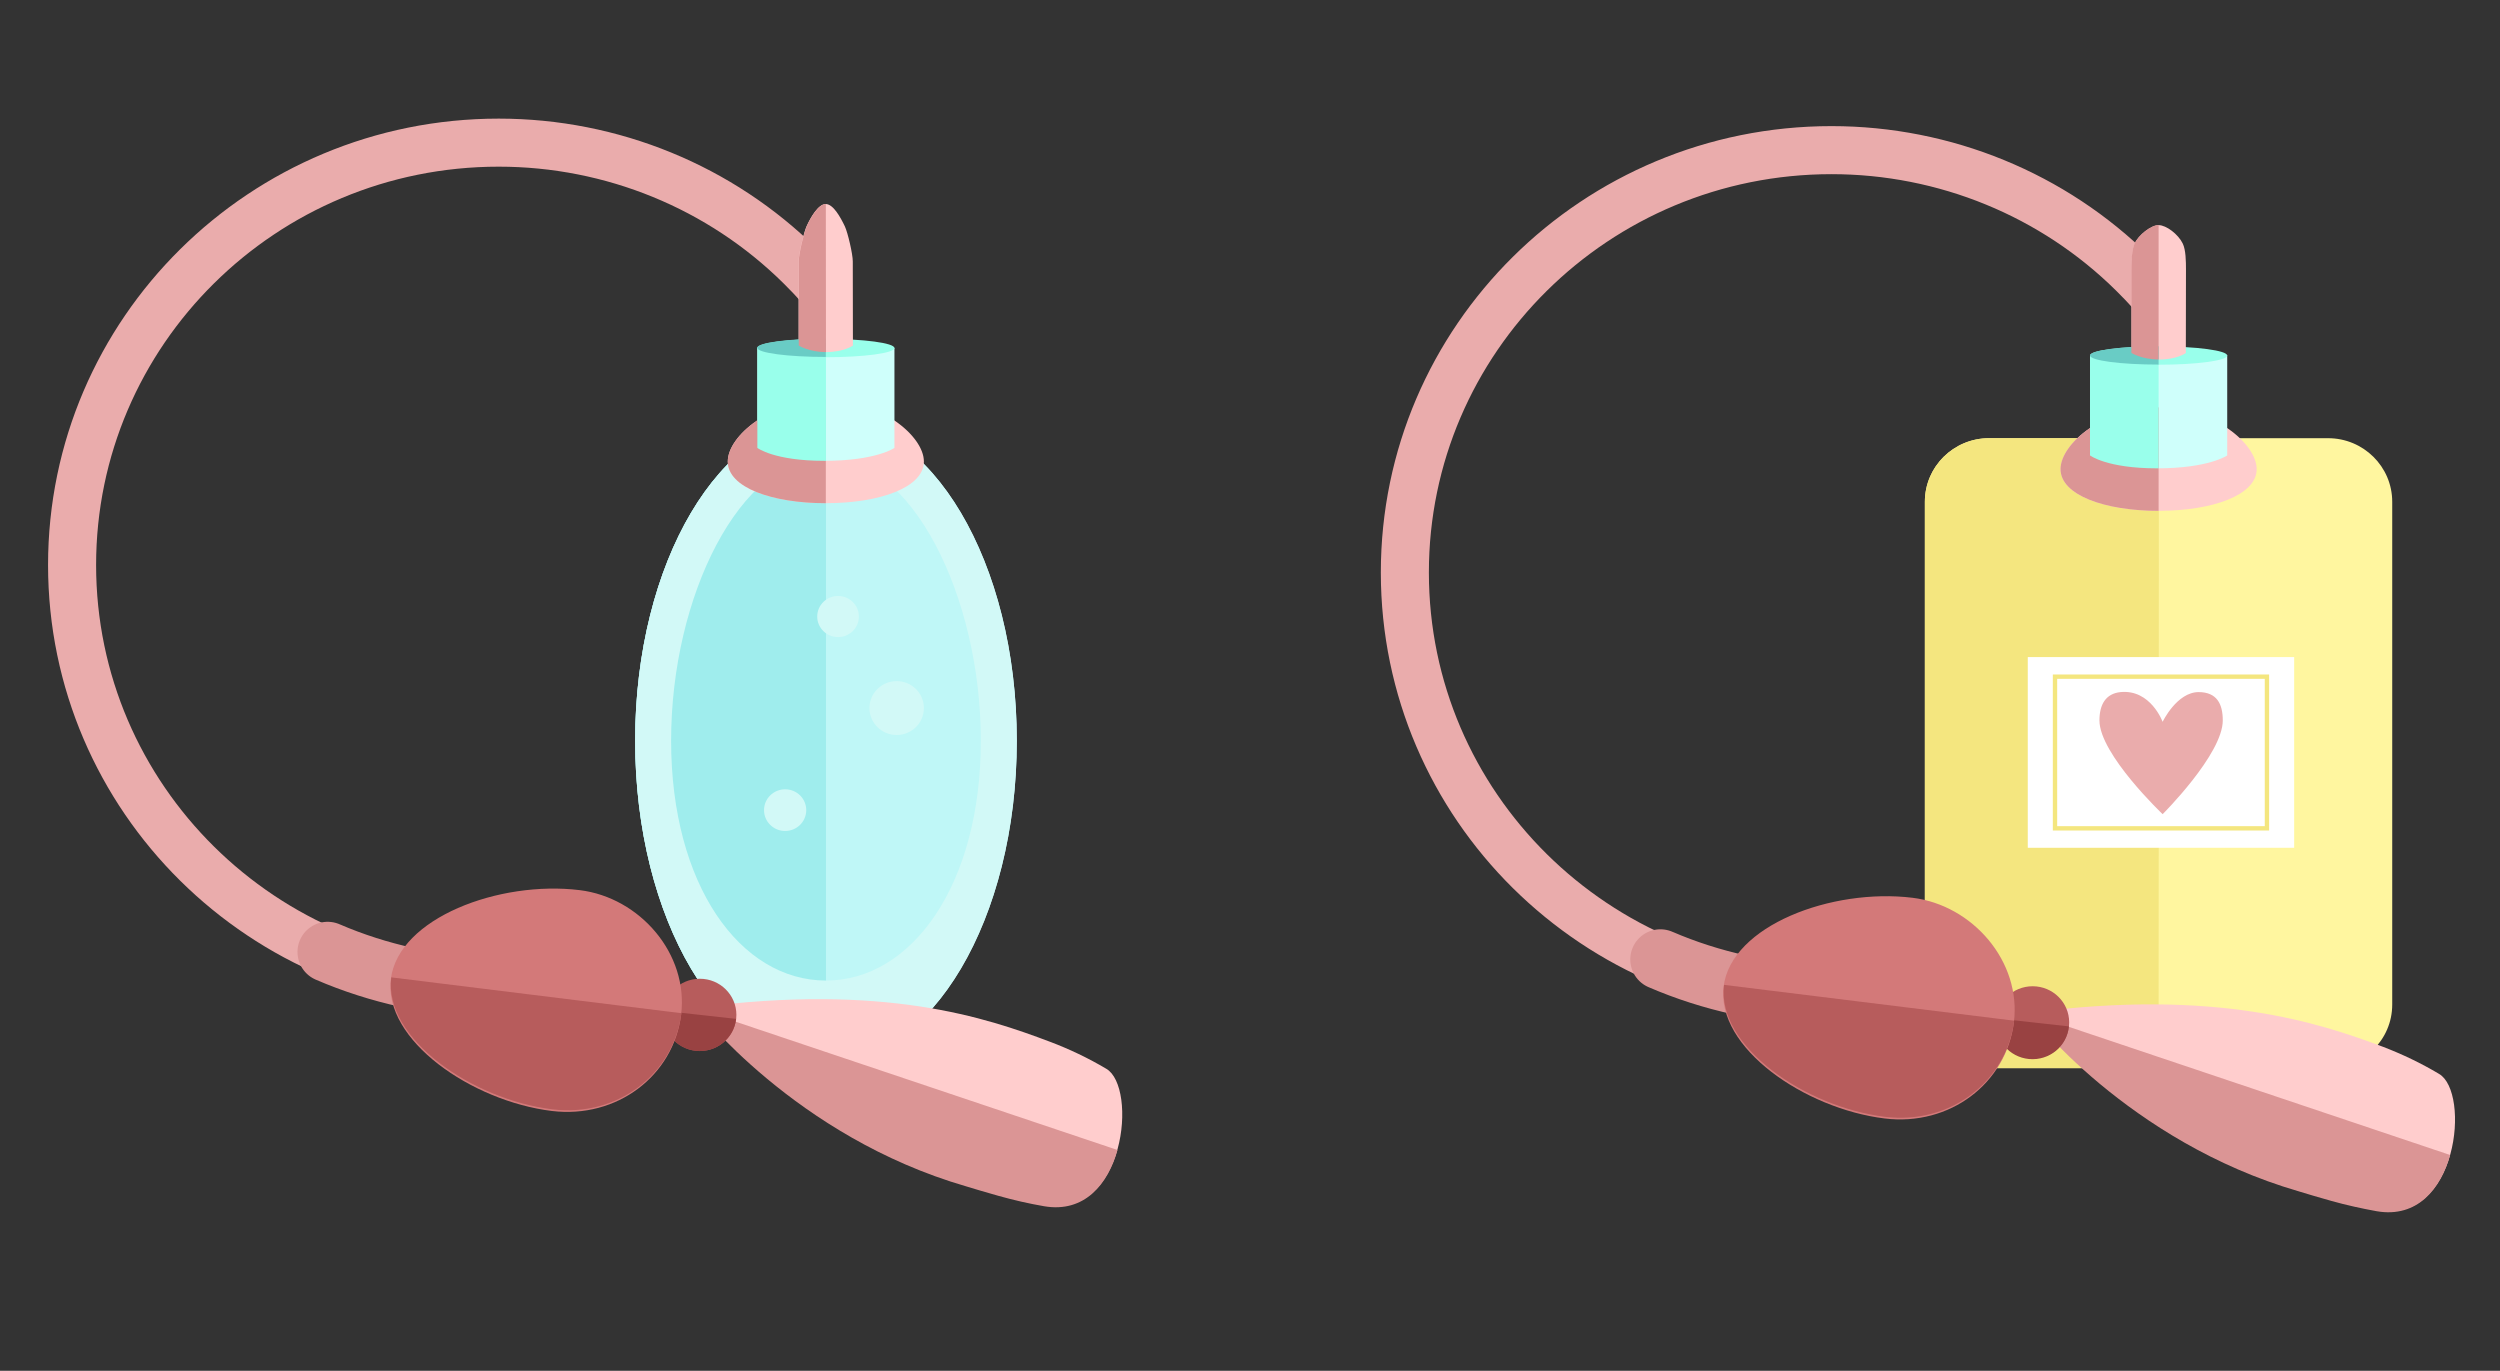 <?xml version="1.0" encoding="utf-8"?>
<!-- Generator: Adobe Illustrator 24.0.0, SVG Export Plug-In . SVG Version: 6.00 Build 0)  -->
<svg version="1.1" id="Layer_1" xmlns="http://www.w3.org/2000/svg" xmlns:xlink="http://www.w3.org/1999/xlink" x="0px" y="0px"
	 viewBox="0 0 1800 987" style="enable-background:new 0 0 1800 987;" xml:space="preserve">
<rect x="0" y="0" width="1800" height="987" fill="#333333" stroke="none"/>
<style type="text/css">
	.st0{fill:none;stroke:#EAACAC;stroke-width:34.593;stroke-miterlimit:10;}
	.st1{fill:#BFF7F7;}
	.st2{fill:#9FEDED;}
	.st3{fill:#D2F9F7;}
	.st4{fill:#FFCDCD;}
	.st5{fill:#CFFFFB;}
	.st6{fill:#DB9595;}
	.st7{fill:#99FFEB;}
	.st8{fill:#69CCC5;}
	.st9{fill:#B75C5C;}
	.st10{fill:none;stroke:#DB9595;stroke-width:43.406;stroke-linecap:round;stroke-miterlimit:10;}
	.st11{fill:#994242;}
	.st12{fill:#D37979;}
	.st13{fill:#FFF69F;}
	.st14{fill:#F4E67F;}
	.st15{fill:#FFFFFF;}
	.st16{fill:none;stroke:#F4E67F;stroke-width:3.135;stroke-miterlimit:10;}
	.st17{fill:#EAACAC;}
</style>
<title>lg</title>
<g>
	<path class="st0" d="M359.1,710.8c-169.7,0-307.2-136.1-307.2-304s137.5-304.1,307.2-304.1c81.5,0,159.7,32,217.3,89.1
		c4.8,4.7,9.4,9.6,13.8,14.5"/>
	<ellipse class="st1" cx="594.7" cy="533.3" rx="137.4" ry="232.1"/>
	<path class="st2" d="M594.7,301.2c-75.9,0-137.4,103.9-137.4,232.1s61.5,232.1,137.4,232.1V301.2z"/>
	<path class="st3" d="M594.7,301.2c-75.9,0-137.4,103.9-137.4,232.1s61.5,232.1,137.4,232.1s137.4-103.9,137.4-232.1
		S670.6,301.2,594.7,301.2z M594.7,706c-61.6,0-111.5-68.6-111.5-172.7s49.9-204.1,111.5-204.1s111.5,100.1,111.5,204.1
		S656.3,706,594.7,706z"/>
	<path class="st4" d="M665.2,332.3c0,18.6-31.6,30-70.6,30s-70.6-11.4-70.6-30s31.6-44.5,70.6-44.5S665.2,313.8,665.2,332.3z"/>
	<path class="st5" d="M644,322.5c0,0-13.2,9.3-50.5,9.3c-36.1,0-48.2-9.3-48.2-9.3v-72H644V322.5L644,322.5z"/>
	<path class="st6" d="M594.6,287.8c-39,0-70.6,25.9-70.6,44.5s31.6,30,70.6,30V287.8z"/>
	<path class="st7" d="M545.3,286.5v36c0,0,12.1,9.3,48.2,9.3h1.2v-81.3h-49.4V286.5z"/>
	<ellipse class="st7" cx="594.6" cy="250.6" rx="49.4" ry="6.6"/>
	<path class="st4" d="M614.1,248.8c0,0-6.4,4.7-19.5,4.7c-12.3,0-19.6-4.7-19.6-4.7v-60.6c0-5.3,3.7-20.7,5.7-25.2
		c2.7-6.1,8.4-16.1,13.8-16.1l0,0c5.4,0,10.6,9.4,13.8,16.1c2.1,4.5,5.7,19.9,5.7,25.2L614.1,248.8L614.1,248.8z"/>
	<path class="st4" d="M501.8,725.5c0,0,70.7,92.2,194,128c12.2,3.6,31.8,10.1,56.1,14.3c58.5,10,67.3-85.2,44.6-98.3
		c-13-7.7-26.6-14.2-40.7-19.5C710.2,732.8,636.7,707.7,501.8,725.5z"/>
	<path class="st8" d="M594.6,243.8c-27.3,0-49.4,3-49.4,6.6c0,3.7,22.1,6.6,49.4,6.6V243.8z"/>
	<path class="st6" d="M501.6,726.2c0,0,17.7,23.1,50.8,50.6s81.6,59.5,143.3,77.4c6.1,1.8,14,4.3,23.5,6.9c10.7,3,21.6,5.5,32.6,7.4
		c29.3,5,46.1-16.3,52.8-40.5L501.6,726.2z"/>
	<ellipse class="st9" cx="503.9" cy="730.7" rx="26.3" ry="26"/>
	<path class="st10" d="M292.8,703.7c-19.5-4.3-38.6-10.4-56.9-18.3"/>
	<path class="st6" d="M594.6,146.9c-5.4,0-11.1,10-13.8,16.1c-2,4.5-5.7,19.9-5.7,25.2v60.6c0,0,7.3,4.7,19.6,4.7L594.6,146.9
		L594.6,146.9z"/>
	<ellipse class="st3" cx="565.3" cy="583.3" rx="15.2" ry="15"/>
	<ellipse class="st3" cx="645.6" cy="509.8" rx="19.6" ry="19.4"/>
	<ellipse class="st3" cx="603.4" cy="443.9" rx="15" ry="14.8"/>
	<path class="st11" d="M530,733.6c-1.6,14.3-14.6,24.6-29.1,23s-24.8-14.5-23.2-28.8l28,3.1L530,733.6z"/>
	<path class="st12" d="M417.4,640.9c43.3,5.3,78.5,45.9,73,89.7c-5.5,43.9-46.1,75-93.1,69.3c-57.8-7.1-121.4-51.1-115.9-95
		C286.9,661,359.5,633.8,417.4,640.9z"/>
	<path class="st9" d="M490.6,729.5c-5.5,43.9-46.1,75-93,69.2c-57.8-7.1-121.4-51.1-115.9-95L490.6,729.5z"/>
</g>
<g>
	<path class="st13" d="M1432.1,315.5h244.1c25.5,0,46.2,20.5,46.2,45.8v362c0,25.3-20.7,45.8-46.2,45.8h-244.1
		c-25.5,0-46.2-20.5-46.2-45.8v-362C1385.9,336,1406.6,315.5,1432.1,315.5z"/>
	<path class="st14" d="M1554.2,769h-122c-25.5,0.1-46.3-20.4-46.3-45.6v-0.1v-362c0-25.3,20.7-45.8,46.3-45.8h0.1h122.1L1554.2,769z
		"/>
	<rect x="1460" y="473.1" class="st15" width="191.8" height="137.3"/>
	<rect x="1479.6" y="487.2" class="st16" width="152.6" height="109.2"/>
	<path class="st0" d="M1318.7,716.2c-169.7,0-307.2-136.1-307.2-304s137.5-304.1,307.2-304.1c81.5,0,159.7,32,217.3,89.1
		c4.8,4.7,9.4,9.6,13.8,14.5"/>
	<path class="st4" d="M1624.8,337.8c0,18.6-31.6,30-70.6,30s-70.6-11.4-70.6-30s31.6-44.5,70.6-44.5S1624.8,319.2,1624.8,337.8z"/>
	<path class="st5" d="M1603.6,327.9c0,0-13.2,9.3-50.5,9.3c-36.1,0-48.2-9.3-48.2-9.3v-72.1h98.7V327.9L1603.6,327.9z"/>
	<path class="st6" d="M1554.2,293.3c-39,0-70.6,25.9-70.6,44.5s31.6,30,70.6,30V293.3z"/>
	<path class="st7" d="M1504.8,291.9v36c0,0,12.1,9.3,48.2,9.3h1.2v-81.3h-49.4V291.9z"/>
	<ellipse class="st7" cx="1554.2" cy="256" rx="49.4" ry="6.6"/>
	<path class="st4" d="M1573.8,254.2c0,0-6.4,4.7-19.5,4.7c-12.3,0-19.6-4.7-19.6-4.7v-60.5c0-5.3,0.2-13.8,2.3-18.3
		c2.7-6.1,11.9-13.3,17.3-13.3l0,0c5.4,0,14.1,6.6,17.3,13.3c2.2,4.5,2.3,13,2.3,18.3L1573.8,254.2L1573.8,254.2z"/>
	<path class="st4" d="M1461.4,729.2c0,0,70.7,92.2,194,128c12.2,3.6,31.8,10.1,56.1,14.3c58.5,10,67.3-85.2,44.6-98.3
		c-12.9-7.7-26.5-14.2-40.6-19.6C1669.8,736.6,1596.2,711.5,1461.4,729.2z"/>
	<path class="st8" d="M1554.2,249.3c-27.3,0-49.4,3-49.4,6.6c0,3.7,22.1,6.6,49.4,6.6V249.3z"/>
	<path class="st6" d="M1461.2,729.8c0,0,17.7,23.1,50.7,50.6c33.1,27.5,81.6,59.5,143.3,77.4c6.1,1.8,14,4.3,23.5,6.9
		c10.7,3,21.6,5.4,32.6,7.4c29.3,5,46.1-16.3,52.8-40.5L1461.2,729.8z"/>
	<ellipse class="st9" cx="1463.5" cy="736.1" rx="26.3" ry="26"/>
	<path class="st10" d="M1252.4,709.1c-19.5-4.3-38.6-10.4-56.9-18.3"/>
	<path class="st6" d="M1554.2,162c-5.4,0-14.6,7.2-17.3,13.3c-2,4.5-2.3,13-2.3,18.3v60.5c0,0,7.3,4.7,19.6,4.7V162z"/>
	<path class="st11" d="M1489.6,739c-1.3,14.3-14.1,24.8-28.6,23.5s-25.1-14-23.8-28.3c0-0.3,0.1-0.7,0.1-1l28,3.1L1489.6,739z"/>
	<path class="st12" d="M1377,646.4c43.3,5.3,78.5,45.9,73,89.7c-5.5,43.9-46.1,75-93.1,69.2c-57.8-7.1-121.4-51.1-115.9-95
		C1246.5,666.4,1319.1,639.3,1377,646.4z"/>
	<path class="st9" d="M1450.2,734.9c-5.5,43.9-46.1,75-93,69.2c-57.8-7.1-121.4-51.1-115.9-95L1450.2,734.9z"/>
	<path class="st17" d="M1600.4,518.7c0,24.3-43.3,67.5-43.3,67.5s-45.5-43.2-45.5-67.5c0-11.4,4.5-19.3,15.2-20.4
		c21.7-2.1,30.3,21.4,30.3,21.4s10.2-21.4,26-21.4C1596,498.4,1600.4,506.6,1600.4,518.7z"/>
</g>
</svg>
